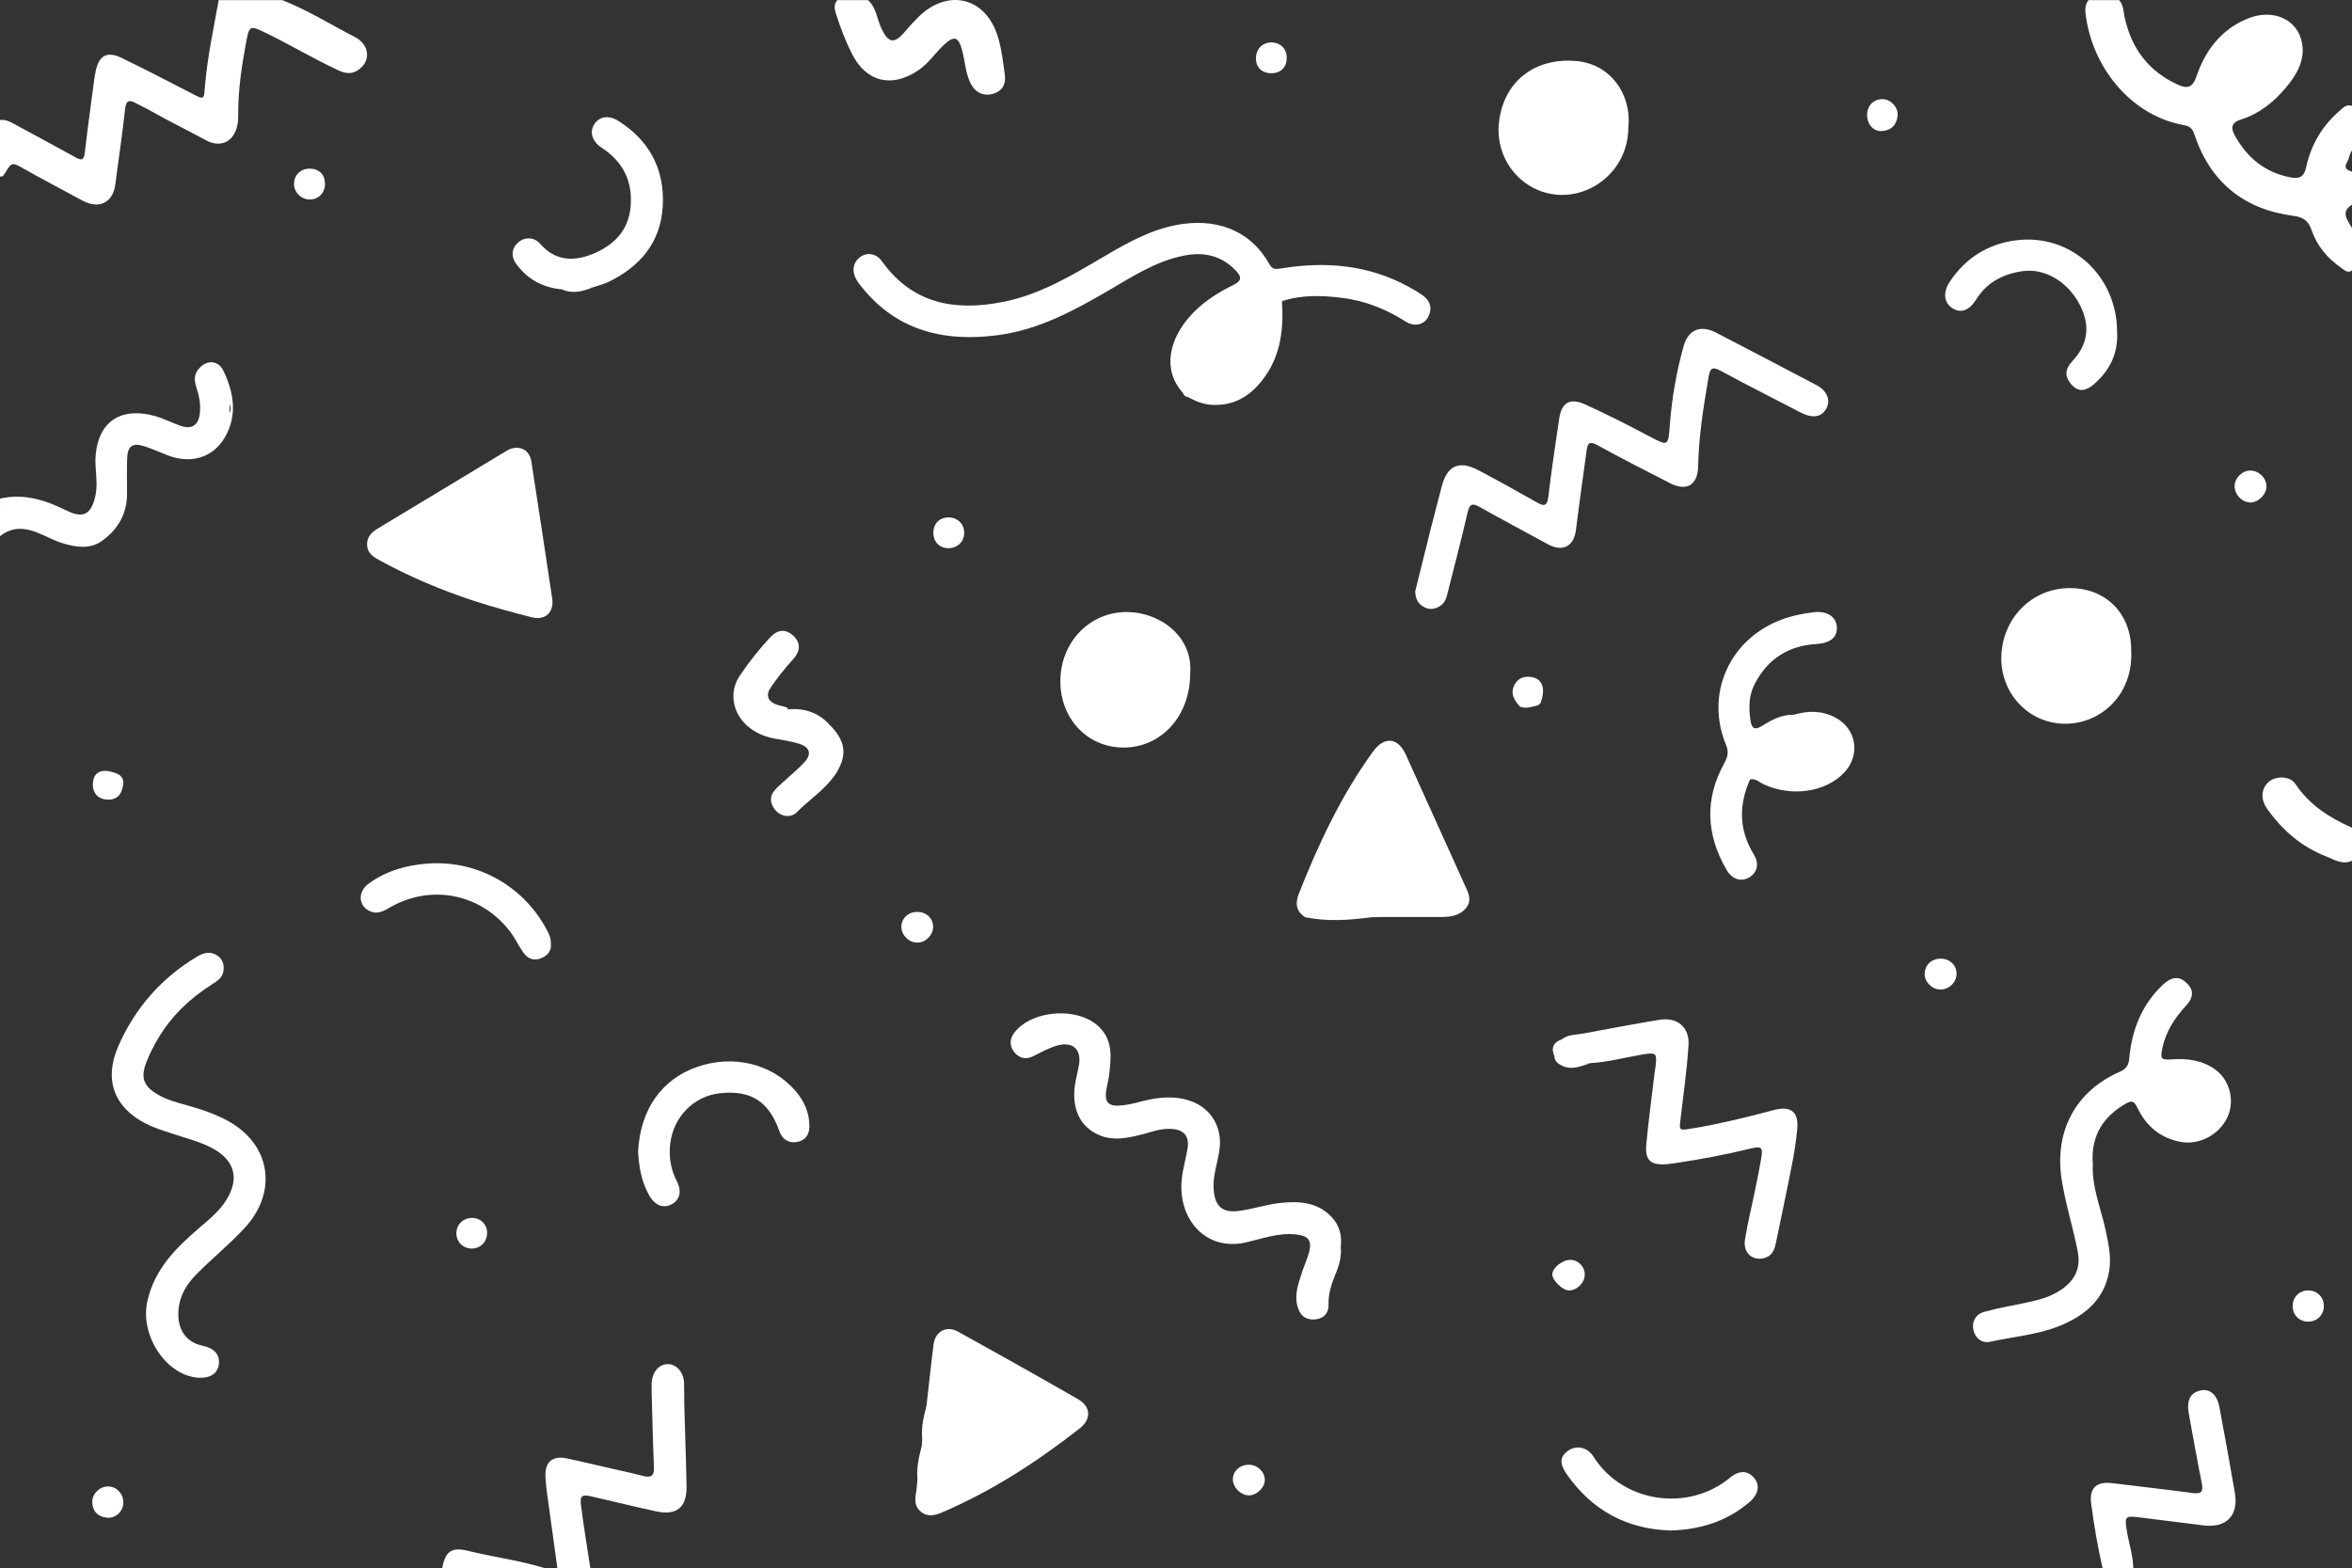 <?xml version="1.0" encoding="UTF-8"?>
<svg id="Layer_1" data-name="Layer 1" xmlns="http://www.w3.org/2000/svg" viewBox="0 0 999.81 666.86">
  <rect x="0" y="0" width="999.81" height="666.86" fill="#333333" stroke="none"/>
  <defs>
    <style>
      .cls-1 {
        fill: #fff;
      }
    </style>
  </defs>
  <path class="cls-1" d="m887.83.04h13c1.87,2.16,1.8,4.91,2.37,7.49,2.92,13.18,10.22,22.9,22.68,28.51,3.87,1.74,6.17,1.26,7.76-3.43,3.77-11.1,10.42-19.99,21.71-24.67,10.94-4.53,21.69.3,23.3,10.86,1.12,7.32-2.58,13.26-7.03,18.55-5.09,6.06-11.2,10.99-18.88,13.42-4.18,1.32-4.66,3.43-2.64,7.03,5.26,9.38,12.78,15.54,23.53,17.61,3.84.74,5.81-.21,6.69-4.3,2.03-9.35,6.63-17.35,13.89-23.7,1.58-1.38,3.04-3.23,5.6-2.39v18.99c-1.16,1.45-1.14,3.41-2.1,4.94-1.6,2.54.08,3.38,2.1,4.06v14c-5.17,3.33-1.7,6.66,0,10v17.99c-1.85,1.3-3.13-.13-4.44-1.02-5.93-4.06-10.43-9.35-12.76-16.18-1.28-3.77-3.43-5.46-7.48-5.99-21.35-2.77-35.63-14.37-42.41-34.91-.71-2.15-1.9-3.26-4.16-3.66-22.02-3.84-38.4-23.5-41.75-45.54-.39-2.58-.89-5.32,1.02-7.66Z"/>
  <path class="cls-1" d="m0,51.03c2.29-.33,4.2.68,6.11,1.73,8.62,4.69,17.28,9.29,25.85,14.07,2.55,1.42,3.7,1.53,4.09-1.9,1.21-10.56,2.68-21.09,4.07-31.62.13-.99.35-1.96.54-2.94,1.33-6.79,4.82-8.76,11.07-5.73,10.02,4.86,19.92,9.98,29.81,15.1,5.22,2.7,5.12,2.8,5.57-2.83,1-12.44,3.65-24.62,5.86-36.86h26.99c10.74,4.18,20.48,10.36,30.7,15.57,6.75,3.44,7.13,10.67,1.28,14.36-3.13,1.98-6.05.91-9-.49-9.94-4.72-19.42-10.32-29.29-15.17-7.6-3.73-7.69-3.77-9.21,4.61-1.79,9.83-3.24,19.71-3.18,29.75,0,1.33-.02,2.67-.25,3.99-1.26,7.42-7.02,10.52-13.62,6.89-7.59-4.18-15.42-7.89-22.94-12.21-2.17-1.25-4.47-2.25-6.65-3.46-3.14-1.74-4.27-.98-4.65,2.67-1.11,10.59-2.77,21.12-4.1,31.69-1.02,8.06-6.98,10.88-14.13,6.97-8.18-4.48-16.47-8.76-24.59-13.35-5.32-3.01-5.29-3.05-8.39,2.04-.44.73-.96,1.37-1.97,1.12v-23.99Z"/>
  <path class="cls-1" d="m236.95,666.86c-1.45-10.51-2.92-21.02-4.34-31.54-.35-2.63-.7-5.27-.76-7.92-.14-6.04,3.18-8.62,9.36-7.28,6.32,1.37,12.62,2.87,18.92,4.31,4.37,1,8.76,1.92,13.09,3.06,3.38.89,4.94.21,4.77-3.69-.46-10.46-.67-20.93-.97-31.4-.04-1.33-.05-2.66-.02-4,.12-4.83,2.91-8.29,6.74-8.4,3.79-.1,6.89,3.39,7.05,8.1.11,3.16.01,6.33.1,9.49.31,11.47.75,22.93.95,34.4.15,8.93-4.22,12.49-12.99,10.59-9.08-1.96-18.1-4.2-27.15-6.28-4.39-1.01-5.26-.46-4.69,3.97,1.13,8.88,2.61,17.71,3.94,26.56h-14Z"/>
  <path class="cls-1" d="m893.83,666.86c-2.15-9.08-3.65-18.28-4.89-27.51-.9-6.7,2.23-9.58,8.96-8.75,11.39,1.41,22.8,2.67,34.18,4.19,3.71.5,4.62-.52,3.87-4.21-2-9.78-3.66-19.63-5.5-29.44-1.04-5.54.53-8.89,4.75-9.9,4.12-.98,7.25,1.59,8.27,7.1,2.25,12.1,4.47,24.21,6.55,36.35,1.66,9.66-3.59,15.06-13.27,13.87-9.25-1.14-18.49-2.31-27.73-3.46-5.41-.68-5.86-.22-5.05,5.08.85,5.58,2.78,10.97,2.87,16.68h-13Z"/>
  <path class="cls-1" d="m355.93.04h13c3.62,3.15,3.83,7.95,5.7,11.95,2.95,6.32,5.51,6.87,9.97,1.56,1.82-2.17,3.71-4.26,5.72-6.25,12.52-12.36,28.56-8.61,33.81,8.14,1.63,5.19,2.2,10.71,2.99,16.12.6,4.09-.91,7.23-5.23,8.38-4.11,1.1-7.67-.81-9.59-5.09-2-4.46-2.13-9.38-3.46-14.01-1.46-5.09-3.25-5.7-7.16-2.16-3.93,3.56-6.8,8.13-11.31,11.2-11.24,7.64-22.15,5.06-28.24-7.04-2.62-5.2-4.71-10.65-6.51-16.19-.72-2.21-1.51-4.49.31-6.62Z"/>
  <path class="cls-1" d="m0,223.98v-9c6.61-6.44,13.27-2.24,19.79.08,3.59,1.28,6.98,3.15,10.58,4.43,4.28,1.53,8.71-.18,10.16-4.4,1.39-4.04,2.64-8.23,1.8-12.69-.52-2.78-.68-5.55-.18-8.42,2.67-15.34,10.83-20.16,25.63-14.95,3.45,1.21,6.83,2.63,10.37,3.53,3.93,1,7.86-1.49,7.6-5.46-.25-3.92,1.26-7.92-.47-11.77-.41-.91-.43-1.95-.35-2.95.18-2.59,1.4-4.48,3.98-5.12,2.47-.61,4.1.71,5.35,2.72,5.24,8.38,4.31,20.52-2.24,28.05-4.88,5.61-11.12,6.19-17.83,4.52-4.2-1.05-8.14-2.92-12.27-4.22-5.12-1.62-7.87-.18-9,5.2-1.18,5.59-.56,11.29-.55,16.93.01,4.75-1.58,8.82-4.32,12.5-6.08,8.17-14.2,10.37-23.86,5.57-7.23-3.6-14.41-5.54-22.4-3.82-.66.14-1.26-.33-1.79-.75Z"/>
  <path class="cls-1" d="m0,223.98c10.11-2.47,19.12.91,28.41,4.48,10.63,4.07,22.41-5.05,22.57-16.64.06-4.5.1-9-.02-13.49-.08-2.76.63-5.28,1.76-7.69,1.92-4.1,5.01-4.96,9.39-3.68,6,1.75,11.5,5.17,18.07,5.09,5.28-.07,9.02-2.19,12.15-6.45,2.4-3.26,2.49-7.53,5.35-10.53.56-.59.34-2.32-.03-3.35-1.26-3.57-2.72-7.07-4.14-10.58-.8-1.99-1.96-3.68-4.45-2.94-2.16.64-3.83,2.57-2.93,4.5,2.21,4.76-.04,9.53.71,14.27.71,4.45-3.6,7.89-8.17,6.73-5.62-1.43-11.15-3.21-16.71-4.86-7.94-2.35-16.59,2.67-17.84,10.72-.72,4.67-1.61,9.29-.38,14.26,1.18,4.76-.93,9.68-3.33,13.73-2.06,3.47-5.81,5.35-10.32,3.35-6.34-2.82-12.73-5.53-19.11-8.26-2.07-.89-4.16-1.28-6.02.45-1.42,1.32-3.03,2.02-4.97,1.9v-3c10.14-2.3,19.27.6,28.27,5.06,7.24,3.59,10.59,1.6,12.31-6.36,1.28-5.94-.52-11.83.15-17.82,1.7-15.22,12.34-19.62,25.3-15.94,3.66,1.04,7.08,2.86,10.69,4.1,4.82,1.66,7.68-.21,8.24-5.3.41-3.69-.21-7.27-1.4-10.79-.86-2.56-1.25-5.18.53-7.61,3.21-4.39,8.57-4.57,10.93.39,4.34,9.12,6.03,18.77.62,28.16-5,8.68-14.39,11.51-24.28,7.74-3.26-1.24-6.43-2.73-9.73-3.81-5.36-1.75-7.43-.25-7.59,5.46-.14,4.82-.04,9.65-.02,14.48.03,8.69-3.87,15.42-10.76,20.3-4.87,3.45-10.53,2.66-15.85,1.16-3.8-1.07-7.35-3.05-11.03-4.57-5.69-2.35-11.24-2.86-16.39,1.37v-4Z"/>
  <path class="cls-1" d="m999.81,351.94v14c-4.02,1.94-7.51-.45-10.89-1.77-10.54-4.09-18.82-11.2-25.27-20.44-2.8-4-2.44-8.5.76-11.31,2.9-2.55,8.98-2.63,11.32.87,6.01,9.01,14.53,14.4,24.08,18.64Z"/>
  <path class="cls-1" d="m187.96,666.86c1.3-7.26,3.95-9.2,10.9-7.5,10.99,2.69,22.27,4.09,33.09,7.5h-43.99Z"/>
  <path class="cls-1" d="m502.83,167.02c-9.16-10.18-5.24-23.05,2.56-32.05,5.21-6.02,11.76-10.33,18.84-13.77,3.59-1.74,3.77-3.37,1.12-6.14-6.11-6.4-13.52-8.06-21.92-6.41-12.22,2.39-22.4,9.17-32.9,15.27-14.45,8.4-29.22,16.27-46.03,18.54-23.59,3.19-44.38-2.02-59.46-22.07-3.05-4.05-2.85-8.14.18-10.76,2.91-2.51,7.13-2.11,9.62,1.38,12.99,18.19,31,21.39,51.42,17.38,16-3.14,29.69-11.49,43.48-19.58,9.63-5.66,19.36-11.09,30.55-13.19,15.42-2.89,30.68,1.28,39.31,16.71,1.31,2.35,2.78,2.16,4.91,1.81,18.91-3.11,37.18-1.58,54.3,7.79,2.04,1.12,4.06,2.3,5.96,3.65,3.31,2.36,4.2,5.6,2.34,9.19-1.74,3.36-5.88,4.3-9.57,1.95-8.43-5.38-17.5-8.94-27.4-10.13-8.46-1.02-16.94-1.26-25.22,1.47-1.28-2.85.72-3.63,2.75-3.89,15.39-1.93,30.59-2.27,44.64,5.94,2.45,1.43,4.98,2.72,7.74,3.44,1.54.4,3.09.17,4.04-1.22,1.15-1.68-.21-2.77-1.24-3.82-.94-.95-2.01-1.8-3.19-2.39-15.88-7.88-32.18-13.78-50.28-9.16-6.29,1.6-10.51.23-14.28-5.48-7.34-11.1-22.46-15.65-35.43-12.15-13.25,3.57-24.62,10.81-36.3,17.49-12.78,7.32-25.88,14.07-40.71,15.76-19.23,2.2-36.83-1.13-49.66-17.52-1.17-1.49-2.55-2.99-4.6-1.8-2.3,1.33-1.76,3.51-.69,5.26,4.01,6.59,9.97,11.09,16.68,14.61,10.86,5.69,22.68,7.87,34.68,7.13,7.01-.43,13.87-3.16,20.67-5.5,13.68-4.69,25.78-12.32,38.2-19.4,6.39-3.64,13.02-6.83,20.02-9,10.66-3.3,20.78-2.66,29.1,5.98,4.78,4.96,4.66,7.85-1.11,11.6-5.15,3.36-10.63,6.18-15.13,10.52-3.4,3.28-6.27,6.83-8.06,11.27-2.89,7.2-1.56,14.67,3.64,19.26,5.05,4.45,13.53,4.76,19.99.79,10.36-6.36,13.83-16.57,15.4-27.76.35-2.46.62-4.95.98-7.42.17-1.16.09-2.88,2.17-2.59.76,11.36-.36,22.32-7.12,31.97-5.59,7.97-12.86,12.85-23.12,12.11-3.59-.26-6.69-1.65-9.76-3.29-1.11-.12-1.79-.75-2.13-1.79Z"/>
  <path class="cls-1" d="m389.72,387.72c3.94-.07,6.86,2.54,6.94,6.2.07,3.54-2.99,6.75-6.55,6.85-3.53.1-6.79-2.93-6.94-6.47-.16-3.61,2.73-6.51,6.56-6.58Z"/>
  <path class="cls-1" d="m546.97,24.37c.09,4.06-2.3,6.64-6.27,6.76-4.06.12-6.77-2.34-6.81-6.19-.04-3.93,2.56-6.77,6.31-6.9,3.86-.12,6.69,2.52,6.78,6.33Z"/>
  <path class="cls-1" d="m654.86,298.95c-.34.3-.68.6-1.02.9-2.27.57-4.51,1.42-6.93.84-.49-.07-.89-.3-1.18-.71-2.51-2.78-3.83-5.78-1.61-9.35,1.6-2.58,4.11-3.22,6.9-2.76,4.73.77,6.12,4.88,3.84,11.08Z"/>
  <path class="cls-1" d="m84.82,585.79c-13.76-.43-25.36-17.67-22.24-32.24,2.96-13.83,12.16-22.93,22.23-31.57,4.17-3.58,8.48-7.06,11.41-11.78,5.71-9.22,3.53-16.95-6.01-22.03-5.47-2.91-11.48-4.32-17.3-6.27-3.62-1.21-7.32-2.33-10.71-4.05-13.8-7-18.12-18.8-11.93-32.99,7.05-16.15,18.17-28.86,33.28-38,2.86-1.73,5.83-2.64,8.87-.54,2.29,1.58,2.96,3.97,2.55,6.62-.43,2.75-2.54,4.11-4.69,5.48-9.27,5.86-17.11,13.2-22.79,22.64-2.04,3.4-3.89,6.97-5.3,10.66-2.54,6.62-1.12,10.17,5.03,13.74,3.77,2.19,7.98,3.28,12.13,4.45,6.11,1.71,12.13,3.7,17.67,6.76,18.18,10.01,21.23,30.28,6.7,45.75-6.37,6.78-13.62,12.72-20.19,19.33-4.94,4.97-8.11,10.9-7.69,18.29.36,6.35,4.08,10.87,10.29,12.14,4.85.99,7.31,3.69,6.93,7.59-.39,4.01-3.35,6.16-8.25,6.01Z"/>
  <path class="cls-1" d="m569.93,530.08c.42,3.93-.57,7.61-2.03,11.18-1.78,4.32-3.31,8.61-3.16,13.46.1,3.22-1.68,5.75-5.28,6.21-3.8.48-6.42-1.02-7.68-4.76-1.77-5.28.04-10.17,1.63-15.06.97-3,2.35-5.89,3.12-8.94,1.21-4.77-.46-6.73-5.39-7.3-7.51-.87-14.48,1.76-21.55,3.38-17.1,3.9-28.97-10-27.24-26.84.44-4.27,1.64-8.47,2.41-12.71,1.01-5.59-1.42-8.53-7.15-8.74-4.76-.18-9.11,1.68-13.62,2.74-5.22,1.22-10.52,2.22-15.72.31-9.27-3.39-13.22-11.93-11.05-23.38.46-2.45,1.16-4.85,1.51-7.32.88-6.27-2.83-9.46-8.98-7.86-3.9,1.01-7.32,3.07-10.91,4.79-3.16,1.52-6.04.41-7.94-2.24-1.77-2.46-1.71-5.36.22-7.87,7.72-10.06,27.84-11.18,36.5-2.12,5.38,5.62,4.71,12.46,3.97,19.29-.29,2.63-1.06,5.21-1.41,7.84-.5,3.76.62,6.11,5.07,5.96,3.38-.12,6.56-.92,9.78-1.76,7.02-1.84,14.13-2.66,21.13-.2,9.16,3.23,13.74,11.88,12.13,21.41-.88,5.22-2.65,10.3-2.39,15.72.34,7.31,3.42,10.49,10.61,9.6,5.91-.73,11.66-2.74,17.57-3.39,8.05-.89,16.02-.47,22.12,6.12,3.28,3.54,4.27,7.8,3.76,12.49Z"/>
  <path class="cls-1" d="m889.64,495.06c-.46,9.51,3.32,18.4,5.35,27.62,1.33,6.04,2.65,12.11,1.5,18.28-2.22,11.9-10.52,18.53-20.98,22.78-9.46,3.84-19.74,4.55-29.62,6.77-3.39.76-6.24-1.59-7.01-4.93-.78-3.41.77-6.75,4.53-7.8,5.74-1.61,11.66-2.61,17.51-3.84,5.55-1.17,11-2.5,15.74-5.91,5.54-3.99,7.89-9.04,6.55-15.96-2-10.29-5.23-20.28-6.83-30.67-3.14-20.4,5.89-37.48,24.74-45.72,2.55-1.11,3.72-2.56,3.98-5.55,1.09-12.12,5.28-22.95,14.36-31.49,3.5-3.3,6.67-3.68,9.64-1.07,3.39,2.97,3.7,6.18.2,9.97-4.85,5.25-8.6,10.98-10.1,18.04-1.01,4.74-.55,5.13,4.15,4.82,6.61-.44,13.05.41,18.51,4.48,6.17,4.6,8.18,13.42,4.94,20.24-3.52,7.42-11.96,11.82-19.78,10.39-8.73-1.6-14.71-6.77-18.46-14.54-1.34-2.77-2.22-3.31-5.08-1.65-7.93,4.6-14.96,12.22-13.85,25.77Z"/>
  <path class="cls-1" d="m743.95,331.37c-4.88,10.9-4.81,21.5,1.57,31.9,2.39,3.9,1.5,7.59-1.72,9.65-3.34,2.14-7.38,1.14-9.77-2.94-8.75-14.93-9.53-30.19-1.05-45.48,1.51-2.73,1.95-4.83.73-7.79-8.76-21.12.95-43.95,22.18-52.71,4.82-1.99,9.83-3.04,14.95-3.68,5.79-.72,9.75,1.86,9.99,6.35.23,4.39-2.84,6.79-8.81,7.16-11.94.75-20.72,6.44-26.18,17.12-2.45,4.8-2.52,9.94-1.77,15.11.45,3.11,1.31,4.88,5.1,2.48,4.01-2.54,8.41-4.79,13.47-4.67,5.72-.28,11.42-1.61,16.89,1.84,4.75,2.99,7.8,6.71,7.77,12.43-.03,6.3-3.44,10.68-8.71,13.57-9.68,5.32-19.54,5.43-29.54.63-1.48-.71-2.99-3.02-5.11-.97Z"/>
  <path class="cls-1" d="m743.95,331.37c1.17-2.62,2.81-.92,4.1-.29,6.07,2.98,12.37,4.76,19.18,3.85,6.96-.93,16.5-5.67,18.67-12.22,1.68-5.06.71-9.18-2.71-12.84-3.62-3.88-7.82-6.63-13.57-5.96-2.3.27-4.65,0-6.98-.03,6.09-1.81,12.07-1.78,17.76,1.32,8.85,4.82,10.51,15.84,3.6,23.22-7.88,8.41-22.28,10.52-34.15,5.1-1.89-.87-3.5-2.64-5.91-2.14Z"/>
  <path class="cls-1" d="m663.88,441.9c2.66-2.12,5.98-1.87,9.04-2.45,10.79-2.03,21.58-4.04,32.4-5.85,7.63-1.28,12.96,3.09,12.45,10.87-.69,10.44-2.15,20.84-3.39,31.24-.59,4.92-.68,5.01,4.33,4.19,10.85-1.76,21.52-4.33,32.14-7.09,1.29-.33,2.56-.72,3.86-1.02,6.68-1.53,9.9,1.11,9.29,8.04-.45,5.13-1.26,10.24-2.25,15.29-2.19,11.26-4.6,22.48-6.91,33.72-.61,2.96-1.88,5.37-5.09,6.12-4.93,1.14-8.83-2.33-7.99-7.79,1.14-7.39,2.99-14.66,4.48-21.99.87-4.24,1.7-8.48,2.44-12.74.79-4.52.11-5.23-4.26-4.17-10.51,2.54-21.11,4.62-31.81,6.18-1.32.19-2.63.4-3.96.51-6.95.59-9.48-1.59-8.83-8.46.97-10.26,2.35-20.49,3.57-30.73.06-.5.19-.98.25-1.48.88-6.88.64-6.98-6.4-5.78-7.04,1.2-13.97,3.12-21.14,3.49-4.1.46-8.09,2.38-12.34.96-1.63-.77-2.9-1.83-2.98-3.81-.63-3.13.54-5.49,3.11-7.25Z"/>
  <path class="cls-1" d="m663.75,452.97c4.11-.32,8.23-.64,12.34-.96-4.04,1.29-8.03,3.21-12.34.96Z"/>
  <path class="cls-1" d="m663.88,441.9c-1.64,2.16-2.59,4.61-3.11,7.25-1.49-3.5-.56-5.96,3.11-7.25Z"/>
  <path class="cls-1" d="m587.85,389.88c-1.64.04-3.29.07-4.93.11-9.35.71-18.7.71-28.05,0-3.98-2.48-4.34-5.98-2.76-9.99,8.39-21.24,18.04-41.83,31.52-60.42,4.8-6.62,10.61-6.12,13.98,1.3,8.72,19.23,17.39,38.48,26.09,57.72,1.79,3.96.87,7.1-2.75,9.46-8.97,2.31-18.13,1.02-27.2,1.38-1.97.08-3.99-.46-5.89.44Z"/>
  <path class="cls-1" d="m587.85,389.88c1.75-1.42,3.83-.79,5.76-.83,9.12-.19,18.24-.1,27.33-.99-3.08,1.91-6.53,1.82-9.95,1.82-7.71.01-15.43,0-23.14,0Z"/>
  <path class="cls-1" d="m554.86,389.99c9.35,0,18.7,0,28.05,0-9.35,1.25-18.7,1.9-28.05,0Z"/>
  <path class="cls-1" d="m393.83,597.81c1-8.76,1.91-17.54,3.03-26.28.7-5.44,5.47-8.06,10.31-5.39,17.05,9.42,34.03,18.95,50.92,28.65,5.69,3.27,5.97,8.53.84,12.56-18.13,14.22-37.37,26.67-58.65,35.76-2.85,1.22-5.82,1.89-8.54-.13-2.75-2.04-2.97-4.97-2.37-8.13.37-1.96.43-3.97.63-5.96.74-4.68,1.38-9.38,1.82-14.1.07-.96.14-1.92.21-2.87.66-4.7,1.36-9.39,1.79-14.11Z"/>
  <path class="cls-1" d="m391.82,614.8c.46,4.84-.25,9.53-1.82,14.1-.46-4.84.63-9.48,1.82-14.1Z"/>
  <path class="cls-1" d="m393.83,597.81c.45,4.84-.28,9.52-1.79,14.11-.53-4.85.56-9.49,1.79-14.11Z"/>
  <path class="cls-1" d="m899.96,141.27c.49,8.59-2.92,16.19-9.97,22.19-3.2,2.72-6.45,3.52-9.58-.11-2.88-3.35-2.54-6.54.45-9.72,6.81-7.22,7.82-15.24,3.18-24.16-5.09-9.77-14.88-15.53-24.26-14.18-8.27,1.19-15.17,4.72-19.73,12.03-2.98,4.77-6.56,6.04-10.23,3.64-3.46-2.26-3.97-6.68-1.07-11.07,6.72-10.18,16.34-16.2,28.26-17.72,23.18-2.94,42.99,15.01,42.95,39.08Z"/>
  <path class="cls-1" d="m238.93,123.05c-8.2-.73-14.85-4.34-19.62-11.05-2.35-3.3-1.62-6.98,1.39-9.27,2.74-2.09,6.47-1.88,8.95.96,6.35,7.26,14.09,7.61,22.24,4.31,8.85-3.58,15.15-9.77,16.14-19.77,1.08-10.86-3.04-19.43-12.3-25.45-4.13-2.68-5.26-6.83-2.99-10.13,2.19-3.18,6.08-3.8,10.18-1.21,13.24,8.38,19.65,20.69,18.82,36.13-.83,15.36-9.54,25.78-23.14,32.31-2.08,1-4.38,1.54-6.57,2.29-4.35.53-8.62,2.29-13.1.88Z"/>
  <path class="cls-1" d="m238.93,123.05c4.37-.29,8.73-.59,13.1-.88-4.27,1.73-8.58,2.9-13.1.88Z"/>
  <path class="cls-1" d="m234.86,255.78c.07,5.23-3.53,8.05-9.09,6.61-8.21-2.12-16.41-4.33-24.46-6.97-13.76-4.52-27.08-10.14-39.82-17.11-2.71-1.49-5.25-2.95-5.44-6.5-.2-3.74,2.15-5.66,4.99-7.37,18.1-10.89,36.18-21.82,54.26-32.74,4.74-2.86,9.73-.9,10.56,4.42,3.06,19.54,5.96,39.11,8.92,58.66.05.33.05.66.07,1Z"/>
  <path class="cls-1" d="m710.11,650.73c-18.75-.6-33.47-8.65-44.17-24.02-3.14-4.51-2.82-7.47.66-9.91,3.51-2.46,8.17-1.59,10.77,2.52,12.47,19.76,40.31,23.66,58.08,8.93,3.91-3.24,7.49-2.99,10.14.04,2.64,3.01,2.06,6.99-1.92,10.38-9.64,8.22-21.04,11.72-33.56,12.06Z"/>
  <path class="cls-1" d="m271.25,489.58c.9-17.81,10.01-30.71,25.09-35.96,15.23-5.3,31.55-1.44,41.55,9.91,3.85,4.37,6.21,9.42,6.18,15.37-.02,3.66-1.87,6.13-5.45,6.67-3.56.53-6.17-1.33-7.35-4.68-4.41-12.58-12.07-17.5-25.25-16.07-11,1.19-19.76,9.96-21.1,21.37-.65,5.54.12,10.89,2.76,15.96,2.28,4.36,1.3,8.08-2.21,9.91-3.54,1.85-7.09.41-9.47-3.75-3.4-5.94-4.4-12.46-4.76-18.73Z"/>
  <path class="cls-1" d="m905.96,276.57c.95,18.84-12.94,31.07-27.83,31.15-15.79.09-27.87-13.04-27.39-28.66.51-16.29,13.01-29.07,29.25-29.02,15.35.05,26,10.94,25.96,26.53Z"/>
  <path class="cls-1" d="m544.96,128.02c-2.1,2.5-1.7,5.87-1.73,8.5-.1,8.34-3.31,15.46-7.34,22.27-4.24,7.17-11.48,10.64-19.25,11.86-7.21,1.13-15.89-7.82-16.8-15.48-.83-7.04,2.18-12.71,6.28-17.66,4.22-5.09,9.46-9.17,15.41-12.44,10.73-5.9,10.1-6.91,1.7-14.22-7.7-6.69-16.67-6.06-25.37-3.15-11.99,4.01-22.7,10.71-33.57,17.12-5.75,3.39-11.78,6.48-18.21,8.83-7.95,2.9-15.99,5.38-24.07,7.81-1.83.55-3.58.63-5.4.29-1.14-.21-2.28-.79-3.38-.7-13.68,1.09-25.55-3.9-36.53-11.26-4.33-2.91-8.21-6.58-10.67-11.46-1.33-2.63-1.32-4.81,1.31-6.45,2.94-1.83,4.72-.38,6.63,2.06,8.02,10.22,18.56,16.89,31.47,17.77,17.82,1.22,34.6-3.1,50.28-12.05,9.15-5.23,18.14-10.75,27.57-15.55,6.43-3.27,13.21-5.97,19.97-7.21,7.28-1.34,15.12.25,22.06,4.02,4.77,2.59,8.67,6.02,11.64,10.61,3.99,6.13,4.41,6.58,12.32,4.03,6.24-2.01,12.63-2.21,18.64-1.31,11.81,1.75,23.35,5.08,33.64,11.61.97.62,1.96,1.29,2.74,2.12,1.29,1.36,3.82,2.85,1.81,4.86-1.66,1.65-3.64,3.59-6.94,2.13-7.09-3.14-13.6-7.57-21.39-9.22-10.23-2.17-20.44-1.13-30.67-.47-1.74.11-2.12,1.33-2.2,2.78,0,0,.03-.05.03-.05Z"/>
  <path class="cls-1" d="m505.94,286.43c-.04,17.98-12.24,31.46-28.42,31.41-15.23-.05-26.76-12.18-26.77-28.15,0-16.66,12.46-29.7,28.64-29.47,14.05.2,27.89,10.7,26.54,26.21Z"/>
  <path class="cls-1" d="m234.17,401.15c.33,3.1-1.35,5.21-4.26,6.32-3.03,1.16-5.65.13-7.43-2.44-2.08-2.99-3.63-6.36-5.86-9.23-12.49-16.05-33.83-20.07-51.32-9.72-2.57,1.52-5.12,2.61-7.97,1.38-4.96-2.14-5.43-8.22-.67-11.72,7.42-5.46,16.07-7.91,25.13-8.57,21.61-1.59,41.71,10.08,51.31,29.48.68,1.38,1.1,2.76,1.08,4.51Z"/>
  <path class="cls-1" d="m692.19,54.23c-.09,17.99-15.52,29.92-30.48,28.54-15.15-1.4-26.09-15.06-24.55-30.34,1.77-17.6,15.14-28.22,33.29-26.44,13.8,1.35,23.22,13.6,21.74,28.25Z"/>
  <path class="cls-1" d="m354.69,329.88c-4.42,6.11-10.77,10.25-16.04,15.5-2.72,2.71-7.31,1.73-9.59-1.64-2.89-4.26-.65-7.44,2.73-10.17.97.6,1.03,1.55.98,2.54-.06.46-.18.92-.34,1.35-1.04,2.18-.95,4.21,1.25,5.55,2.13,1.3,3.24-.43,4.35-1.87,3.89-5.36,9.9-8.63,13.75-14.02,5.2-7.28.84-18.03-8.54-20.72-3.02-.87-6.03-1.6-8.45-3.74-.1-.58.13-.96.69-1.14,6.85-.42,12.74,1.58,17.34,6.85.23.23.46.47.7.7,6.28,6.68,6.63,12.85,1.18,20.81Z"/>
  <path class="cls-1" d="m956.71,200.07c3.57.06,6.69,3.16,6.74,6.69.05,3.31-3.32,6.81-6.62,6.89-3.63.09-6.99-3.33-6.92-7.03.07-3.51,3.28-6.61,6.8-6.55Z"/>
  <path class="cls-1" d="m987.85,555.11c.06,3.95-2.88,6.89-6.84,6.82-3.7-.06-6.47-2.96-6.43-6.71.04-3.75,2.83-6.53,6.59-6.57,3.72-.04,6.62,2.77,6.68,6.45Z"/>
  <path class="cls-1" d="m409.87,226.79c-.13,3.69-3.06,6.37-6.88,6.29-3.78-.08-6.35-2.89-6.22-6.81.13-3.88,2.9-6.46,6.75-6.27,3.82.19,6.48,3.03,6.35,6.78Z"/>
  <path class="cls-1" d="m667.63,535.66c3.39.07,6.17,3.05,6.03,6.49-.14,3.45-3.48,6.62-6.87,6.5-2.6-.09-6.91-4.3-6.92-6.75,0-2.83,4.31-6.3,7.75-6.24Z"/>
  <path class="cls-1" d="m824.93,420.72c-3.57,0-6.78-3.09-6.78-6.52,0-3.71,2.77-6.51,6.55-6.61,4.03-.11,7.11,2.78,7.01,6.59-.09,3.55-3.18,6.53-6.77,6.53Z"/>
  <path class="cls-1" d="m207.06,524.07c.07,3.82-2.68,6.72-6.42,6.78-3.76.06-6.65-2.79-6.63-6.54.02-3.71,2.93-6.51,6.72-6.48,3.62.03,6.27,2.65,6.34,6.25Z"/>
  <path class="cls-1" d="m800.38,42.16c3.42.11,6.59,3.49,6.28,6.92-.37,3.99-2.67,6.38-6.68,6.64-3.74.24-6.46-3.05-6.29-7.21.16-3.83,2.95-6.48,6.7-6.35Z"/>
  <path class="cls-1" d="m138.15,78.47c-.09,3.73-3.08,6.54-6.75,6.35-3.69-.2-6.55-3.28-6.4-6.9.16-3.76,3.03-6.35,6.9-6.21,3.98.14,6.35,2.71,6.25,6.77Z"/>
  <path class="cls-1" d="m530.69,635.78c-3.4-.12-6.62-3.44-6.61-6.82,0-3.55,3.05-6.26,6.94-6.19,3.63.06,6.71,3.11,6.64,6.58-.06,3.28-3.6,6.55-6.97,6.44Z"/>
  <path class="cls-1" d="m52.44,639c-.07,3.55-3.25,6.63-6.91,6.29-3.76-.34-6.11-2.52-6.31-6.42-.2-3.75,3.23-7.02,6.96-6.87,3.57.14,6.33,3.24,6.25,7Z"/>
  <path class="cls-1" d="m39.55,335.04c-.69-6.68,3.36-9,10.44-5.99,2.41,4.69,1.89,7.81-1.63,9.81-2.84,1.61-5.87.3-8.81-3.82Z"/>
  <path class="cls-1" d="m39.55,335.04c5.27,4.66,7.47,4.93,10.31,1.55,2.16-2.58.59-5.02.13-7.54,3.37,1.74,2.56,4.71,1.69,7.22-.84,2.43-2.97,3.81-5.77,3.72-3.33-.11-5.59-1.57-6.36-4.95Z"/>
  <path class="cls-1" d="m65.99,561.63c.84-10.48,3.54-20.01,11.86-27.42,6.65-5.91,12.81-12.38,19.02-18.76,7.05-7.25,8.49-17,2.75-23.85-4.32-5.15-10.2-8.76-16.83-10.74-7.75-2.31-15.7-3.92-22.6-8.72-4.87-3.39-7.57-7.97-8.93-13.3-1-3.93,1.38-7.74,2.62-11.39,5.31-15.55,15.71-27.08,29.49-35.74,1.25-.79,2.31-1.88,4-1.8,1.4.07,2.75.23,3.31,1.7.58,1.52-.27,2.55-1.58,3.23-6.4,3.32-11.69,7.92-16.61,13.2-7.02,7.54-11.98,16.17-15.27,25.8-1.5,4.39,2.19,11.6,6.34,13.9,8.49,4.7,18.05,6.5,26.93,10.15,7.16,2.94,12.55,7.73,16.69,14.28,4.17,6.6.81,18.99-4.56,25.52-5.58,6.8-12.08,12.63-18.91,18.21-7.03,5.75-11.02,13.81-12.5,22.64-.94,5.6,5.69,15.99,12.61,17.31.81.16,1.72.03,2.44.35,1.39.63,2.78,1.62,2.47,3.34-.31,1.73-1.97,2.23-3.49,2.17-9.63-.36-19.36-11.17-19.26-20.08Z"/>
  <path class="cls-1" d="m460.94,463.93c-.27-2.88.35-5.95.88-9.08,2.32-13.71-5.96-15.44-14.97-13.3-2.86.68-5.52,2.26-8.23,3.52-1.64.76-3.28,1.35-4.28-.67-.96-1.94-.26-3.5,1.7-4.53,6.05-3.19,12.14-5.88,19.33-5,7.28.89,12.5,6.23,12.54,13.44.02,4.15-.34,8.24-.91,12.37-1.61,11.73,3.59,16.11,15.01,12.58,5.81-1.8,11.61-2.55,17.65-2.39,10.67.28,16.72,8.3,14.62,18.69-1.22,6.05-3.02,12.16-1.54,18.54,2.36,10.23,6.78,10.94,16.56,10.31,5.66-.37,11.17-2.83,16.8-4.06,8.58-1.88,18.66,4.68,20.46,12.9.64,2.94-.48,5.62-.95,8.3-1.05,5.98-3.99,11.53-4.46,17.73-.14,1.85-.91,3.68-3.38,3.5-2.33-.17-2.2-2.33-2.61-3.75-1.19-4.12.65-7.9,2.09-11.56,1.11-2.8,1.91-5.65,2.61-8.54,1.7-6.98-2.79-12.09-10.04-12.11-7.58-.02-14.73,2.12-21.76,4.26-7.8,2.37-19.39-6.47-21.16-13.51-1.77-7.06-.4-13.78,1.11-20.56.94-4.21.95-8.59-2.24-11.45-3.15-2.82-7.35-4.32-11.99-3.15-4.97,1.25-9.96,2.48-15.02,3.29-9.17,1.47-19.29-1.89-17.82-15.78Z"/>
  <path class="cls-1" d="m925.11,454.77c4.78-.37,9.2.43,13.41,2.95,4.17,2.5,6.09,6.39,5.81,10.73-.37,5.85-5.61,11.58-10.08,12.39-9.13,1.66-18.71-3.44-22.32-12.11-1.7-4.08-4.19-5.96-8.49-3.84-11.51,5.69-21.4,18.28-18.2,33.63,2.16,10.33,4.75,20.57,7.25,30.83,2.94,12.1-4.51,24.92-16.86,29.79-9.29,3.66-19.2,4.66-28.66,7.52-1.54.47-3.17.26-3.81-1.44-.79-2.11.78-3.12,2.42-3.65,3.15-1.01,6.32-2.14,9.57-2.61,8.41-1.21,16.49-3.15,23.86-7.64,5.01-3.05,7.22-7.58,7.79-13.13.77-7.58-1.14-14.83-3.09-22.01-3.29-12.13-5.23-24.43-1.09-36.54,2.97-8.68,9.1-15.38,17.83-19.05,5.32-2.24,7.82-5.32,8.74-11.69,1.35-9.38,5.16-18.43,11.28-26.1,1.35-1.69,3.26-2.78,5.19-1.18,2.07,1.72.28,3.55-.88,4.66-3.84,3.66-5.81,8.5-8.42,12.9-2.79,4.69-1.59,9.64.31,14.39.62,1.54,1.56,2.37,3.5,1.77,1.55-.47,3.27-.4,4.92-.57Z"/>
  <path class="cls-1" d="m736.86,346.24c-.89,6.52,2.37,12.47,4.63,18.65.48,1.32,2.25,2.46.45,3.83-2.16,1.64-4,.16-5.09-1.44-3.3-4.88-5.27-10.45-5.89-16.23-.98-9.12.96-17.77,5.67-25.76,2.12-3.6,1.27-7.32.18-11.09-6.47-22.51,1.29-38.17,21.92-47.16,4.81-2.1,9.64-2.13,14.62-2.04,1.36.02,2.91.15,3.03,1.87.13,1.78-1.47,1.82-2.77,2.17-4.8,1.27-9.64,2.47-14.36,4-13.6,4.4-22.78,23.1-18.05,36.5,1.37,3.89,4.91,4.82,10.03,2.19,6.33-3.26,12.8-5.27,20.06-4.83,6.6.4,12.17,4.23,13.38,9.94.93,4.37-3.44,10.67-9.02,13.06-8.15,3.49-16.08,4.25-24.41-.08-7.56-3.93-13.69.61-14.36,10.03-.14,1.99-.02,4-.02,6.41Z"/>
  <path class="cls-1" d="m699.48,444.92c-8.64.95-17.72,2.61-26.77,4.55-.65.14-1.31.43-1.94.38-2.31-.19-5.59,1.27-6.32-2.19-.69-3.3,2.66-3.29,4.66-3.89,8.73-2.61,17.77-3.62,26.77-4.79,2.31-.3,4.52-.44,6.76-1.33,3.15-1.25,6.78-1.76,9.46.7,2.69,2.47,2.97,5.85,2.36,9.65-1.51,9.45-2.72,18.96-3.49,28.5-.48,5.98,1.94,7.19,7.78,6.7,12.63-1.06,24.37-6.02,36.83-7.72,3.75-.51,5.78,1.17,5.17,4.91-2.39,14.67-4.89,29.33-8.48,43.77-.28,1.11-.34,2.29-.43,3.44-.2,2.7-1.77,3.99-4.28,3.49-2.35-.47-2.98-2.27-2.47-4.63,2.18-10,4.28-20.01,6.41-30.02.14-.65.26-1.3.32-1.96.92-10.13-.96-12.14-10.52-9.32-5.28,1.56-10.59,2.55-15.95,3.33-4.95.71-9.63,2.36-14.51,3.25-6.24,1.14-9.1-1.51-7.8-7.67,2.33-11.02,2.22-22.34,4.32-33.39.7-3.69-2.3-5.82-7.9-5.76Z"/>
  <path class="cls-1" d="m615.32,385.85c-17.5-2.13-34.91.34-52.35,1.07-1.33.06-2.7.19-3.99-.05-3.12-.58-4.79-2.04-3.28-5.57,6-13.99,11.47-28.17,19.79-41.13,3.72-5.8,6.78-12.11,10.76-17.81,3.21-4.6,6.1-4.34,8.16.78,7.69,19.08,17.17,37.36,25.22,56.28,1.62,3.81-.26,6.69-4.32,6.44Z"/>
  <path class="cls-1" d="m405.89,609.85c.57,3.7-.32,7.28-.92,10.87-.59,3.57.86,4.43,4.03,3.25-1.1,1.67-2.85,2.75-4.56,1.93-1.4-.67-.6-2.7-.51-4.09.26-4.04.49-8.1,1.96-11.95Z"/>
  <path class="cls-1" d="m407.86,593.84c.4,5.15-.46,10.14-1.89,15.06-.33-5.14.17-10.18,1.89-15.06Z"/>
  <path class="cls-1" d="m301.94,462.91c-10.17,2.39-16.22,9.02-19.37,18.71-.49,1.5-.64,2.82-.13,4.33.95,2.83,1.46,5.53-.09,8.55-1.39,2.71.9,5.07,2.22,7.28.9,1.5,1.6,2.88,1.3,4.63-.28,1.62-1.29,2.72-2.77,3.24-1.51.53-2.7-.44-3.34-1.59-4.15-7.5-7.13-15.22-5.01-24.11,1.51-6.37,3.95-12.09,7.87-17.45,3.55-4.84,8.09-7.59,13.43-9.67,15.61-6.07,30.89-.84,40.89,10.51,2.96,3.36,2.09,8.2,5.26,11.5.72.75-1.9,2.42-3.38,2.87-2.27.69-5.16.04-5.34-2.27-.8-10.45-9.26-12.81-16.54-16.52-5-.23-10-1.13-15,0Z"/>
  <path class="cls-1" d="m301.94,462.91c5-1.63,10-1.63,15,0-5,1.42-10-.59-15,0Z"/>
  <path class="cls-1" d="m601.61,251.34c2.24-9.02,4.45-18.05,6.72-27.06,1.46-5.8,3.04-11.56,4.51-17.36,2.26-8.92,7.34-11.33,15.55-7.02,8.24,4.33,16.38,8.86,24.48,13.46,3.04,1.72,4.78,2.48,5.33-2.29,1.25-11.04,3.01-22.02,4.59-33.02.96-6.7,4.46-9.03,10.76-6.21,9.24,4.14,18.27,8.77,27.22,13.49,8.56,4.52,8.35,4.63,9.11-5.28.86-11.1,2.79-22.07,5.79-32.8,1.99-7.13,7.18-9.25,13.87-5.79,14.18,7.35,28.33,14.77,42.47,22.2,4.7,2.47,6.32,6.45,4.28,10.15-2.02,3.66-5.97,4.14-10.9,1.56-11.35-5.94-22.82-11.65-34.06-17.78-3.66-1.99-4.45-.67-5.01,2.58-2.15,12.61-4.22,25.22-4.45,38.05-.14,7.93-4.85,10.86-11.88,7.25-10.36-5.31-20.76-10.56-30.94-16.2-3.62-2.01-4.22-.56-4.63,2.5-1.49,11.18-3.13,22.34-4.5,33.54-.86,7.05-5.69,9.54-12.03,6.04-9.61-5.3-19.36-10.37-28.9-15.81-3.62-2.06-4.41-.71-5.19,2.62-2.53,10.83-5.28,21.61-8.04,32.39-.65,2.54-1.01,5.35-3.44,7-2.21,1.5-4.58,1.85-7.07.51-2.69-1.45-3.58-3.78-3.65-6.74Z"/>
  <path class="cls-1" d="m688.87,52.06c.66,16.36-11.69,27.21-24.37,27.02-13.73-.22-23.94-10.08-23.54-24.02.53-18.7,11.03-25.15,25.35-25.78,12.78-.57,23.63,8.83,22.56,22.79Z"/>
  <path class="cls-1" d="m334.83,301.05c.05.26.13.52.24.76,0,0-.18.24-.18.24-2.73,3.32-5.36.24-8.03-.13-4.78-3.19-5.47-5.56-2.77-10.23,1.91-3.31,4.13-6.4,6.93-9.04,1.58-1.48,2.9-3.18,3.92-5.1.92-1.74.47-3.31-.86-4.49-1.3-1.16-2.93-.9-4.05.27-6.15,6.49-12.17,13.15-15.37,21.66-1.32,3.52,1.7,6.14,3.24,8.98,2.52,3.78,6.09,5.96,10.45,7.01,3.54.85,7.18,1.27,10.68,2.27,7.33,2.1,9.08,7.82,4.2,13.58-2.26,2.67-4.86,5-7.94,6.68-.82.45-2.58,1.89-2.5-.89,3.05-2.81,6.25-5.46,9.1-8.46,3.23-3.42,2.45-6.48-2.05-7.89-3.48-1.09-7.14-1.6-10.74-2.27-10.64-2-17.73-9.7-17.32-18.76.13-2.95,1.14-5.61,2.7-7.94,3.89-5.81,8.23-11.3,13.02-16.41,3.01-3.21,6.44-3.62,9.69-.64,3.27,3,3.03,6.56.19,9.76-3.83,4.31-7.51,8.72-10.56,13.63-1.1,3.12.34,4.78,3.15,5.89,1.62.64,3.41.67,4.95,1.53h-.08Z"/>
  <path class="cls-1" d="m332.79,332.62c4.78-.58,12.16-7.84,12.11-12.03-.03-3.34-2.18-5.05-5.12-5.78-4.29-1.06-8.72-1.64-12.93-2.94-4.22-1.3-8.37-3.08-9.91-7.92.46-.3.96-.35,1.47-.17,5.1,4.4,11.18,6.29,17.73,7.1,3.18.39,6.15,1.49,8.53,3.75,3.76,3.58,4.25,8.15.68,11.91-3.91,4.12-7.48,8.83-13.42,10.39-.05-1.12-.09-2.25-.14-3.37.33-.32.66-.64.99-.96Z"/>
  <path class="cls-1" d="m331.94,336.95c3.86-3.36,7.88-6.56,11.54-10.12,4.99-4.85,3.54-10.8-3-13.57-4.14-1.75-8.67-1.57-12.96-2.97-4.02-1.31-7.19-2.99-9.58-6.33-4.18-4.77-4.86-10.14-1.23-14.96,3.68-4.9,7.23-9.91,11.29-14.52,1.8-2.04,4.04-3.62,6.47-1.82,2.47,1.84,1.51,4.47-.01,6.67-2.93,4.23-7.18,7.34-9.88,11.83-3,5-2.62,7.25,2.55,10.49,4.69,2.09,9.85,2.45,14.72,3.96,5.72,1.77,10.17,4.68,11.99,10.69.15,2.99.19,5.99-.04,8.98-.24,1.15-1.13,1.86-1.85,2.68-2.75,6.13-9.6,8.46-13,13.99-2.01.99-3.94,2.99-6.31.91-1.93-1.69-1.68-3.8-.69-5.91Z"/>
  <path class="cls-1" d="m352.93,315.95c-2.47-6.13-7.49-8.59-13.55-10.1-4.2-1.05-8.82-.96-12.45-3.9-.35-.22-.46-.44-.35-.67.11-.22.23-.33.35-.33,2.74-.31,5.01,2.85,7.95,1.08,4.58,2.78,10.31,2.72,14.67,6.2,4.71,3.76,7.39,12.51,5.1,17.95-.51,1.22-1.5,1.67-2.73,1.76.02-.82.19-1.57,1-2,.85-3.33.85-6.66,0-10Z"/>
  <path class="cls-1" d="m331.94,336.95q.13,6.07,7,5c-1.53,2.54-3.53,4.29-6.33,1.99-2.3-1.89-3.68-4.36-.67-6.99Z"/>
  <path class="cls-1" d="m581.04,380.93c-3.16,0-6.31.06-9.47-.01-6.27-.14-8.43-3.31-6.01-9.17,3.73-9.03,8.48-17.57,13.27-26.06,1.94-3.43,3.12-7.33,6.02-10.25,4.35-4.37,6.29-4.11,9.38,1.15,2.97,5.04,4.32,10.76,6.91,15.95,3.03,6.08,5.95,12.22,8.72,18.43,2.16,4.83-.2,8.6-5.53,8.91-3.96.23-7.89.23-11.85.89-3.72.62-7.62.13-11.44.13v.02Z"/>
  <path class="cls-1" d="m664.87,186.99c1.19-15.12,3.15-13.46,13.92-8.46,8.4,3.9,16.53,8.37,24.77,12.6,3.72,1.91,7.08.64,7.87-3.56,1.68-8.91,3.12-17.86,4.36-26.84.64-4.63,1.75-9.11,3.2-13.49,1.33-3.99,4.83-4.13,7.82-2.62,14.21,7.19,28.29,14.63,42.39,22.05,1.86.98,4.53,2.19,3.15,4.75-1.54,2.86-4.35,1.66-6.61.51-10.94-5.58-21.82-11.27-32.75-16.85-6.8-3.47-8.86-2.06-10.27,5.36-1.11,5.84-2.19,11.66-2.87,17.55-1.49,3.56.53,7.44-1,11v2c-1.42,3.22.37,6.77-1,10-5.29,4.99-9.55.02-13.31-2.14-7.93-4.56-16.23-8.32-24.32-12.53-5.02-2.61-8-1.55-9.22,4.16-1.86,8.7-3.13,17.55-4.06,26.4-1.44,13.7-2.44,14.64-13.78,8.26-6.94-3.91-13.98-7.66-20.97-11.48-9.32-5.09-10.52-1.78-13.1,7.01-2.86,9.76-4.93,19.75-7.48,29.6-.55,2.12-1.18,5.18-4.36,4.1-2.65-.9-2.43-3.31-1.75-5.9,3.52-13.44,6.81-26.94,10.21-40.42,1.47-5.82,3.94-7.55,9.28-5.04,8.85,4.16,17.38,8.98,25.97,13.68,4.84,2.64,8.42,1.17,10.01-4.18,1.51-5.09.28-10.66,2.9-15.52,1.42-3.22-.37-6.77,1-10Z"/>
  <path class="cls-1" d="m718.86,188.99c.53-3.65-1.14-7.5,1-11-.8,3.62,1.89,7.56-1,11Z"/>
  <path class="cls-1" d="m664.87,186.99c-.46,3.32,1.04,6.84-1,10,.46-3.32-1.04-6.84,1-10Z"/>
  <path class="cls-1" d="m717.86,200.99c.46-3.32-1.04-6.84,1-10-.46,3.32,1.04,6.84-1,10Z"/>
  <path class="cls-1" d="m665.09,36.03c9.01,0,14.92,3.75,17.09,10.59,2.11,6.65-1.91,20.6-9.18,23.94-7.36,3.38-16.33,2.6-21.79-2.75-4.61-4.51-5.89-15.87-2.14-22.03,3.7-6.06,8.5-10.67,16.01-9.76Z"/>
  <path class="cls-1" d="m326.94,300.96v1c-5.36-2.43-6.69-6.41-3.36-10.93,2.15-2.91,4.69-5.54,7.08-8.27.76-.87,1.74-1.58,2.4-2.52,1.44-2.05,3.28-4.83,1.04-6.63-2.54-2.04-4.64.18-6.36,2.6-2.48,3.47-5.21,6.85-7.96,10.04-5.01,5.83-5.17,11.39-1.83,17.7h-1c-4.68-5.35-5.3-8.99-1.29-14.89,3.7-5.44,8.09-10.42,12.26-15.54,1.95-2.39,4.53-3.98,7.23-1.52,2.34,2.14,2.19,4.75.12,7.52-3.16,4.23-7.39,7.54-9.94,12.33-2.49,4.67-2.58,5.51,1.63,9.09Z"/>
  <path class="cls-1" d="m352.93,315.95c1.57,3.33,1.57,6.66,0,10v-10Z"/>
  <path class="cls-1" d="m568.94,373.96c.48,2.67,2.58,2.04,4.29,2.05,7.9.03,15.79,0,23.69,0-3.44,1.75-7.14.68-10.71.88-4.96.27-9.94.2-14.91.2-2.04,0-4.63.23-2.36-3.12Z"/>
</svg>